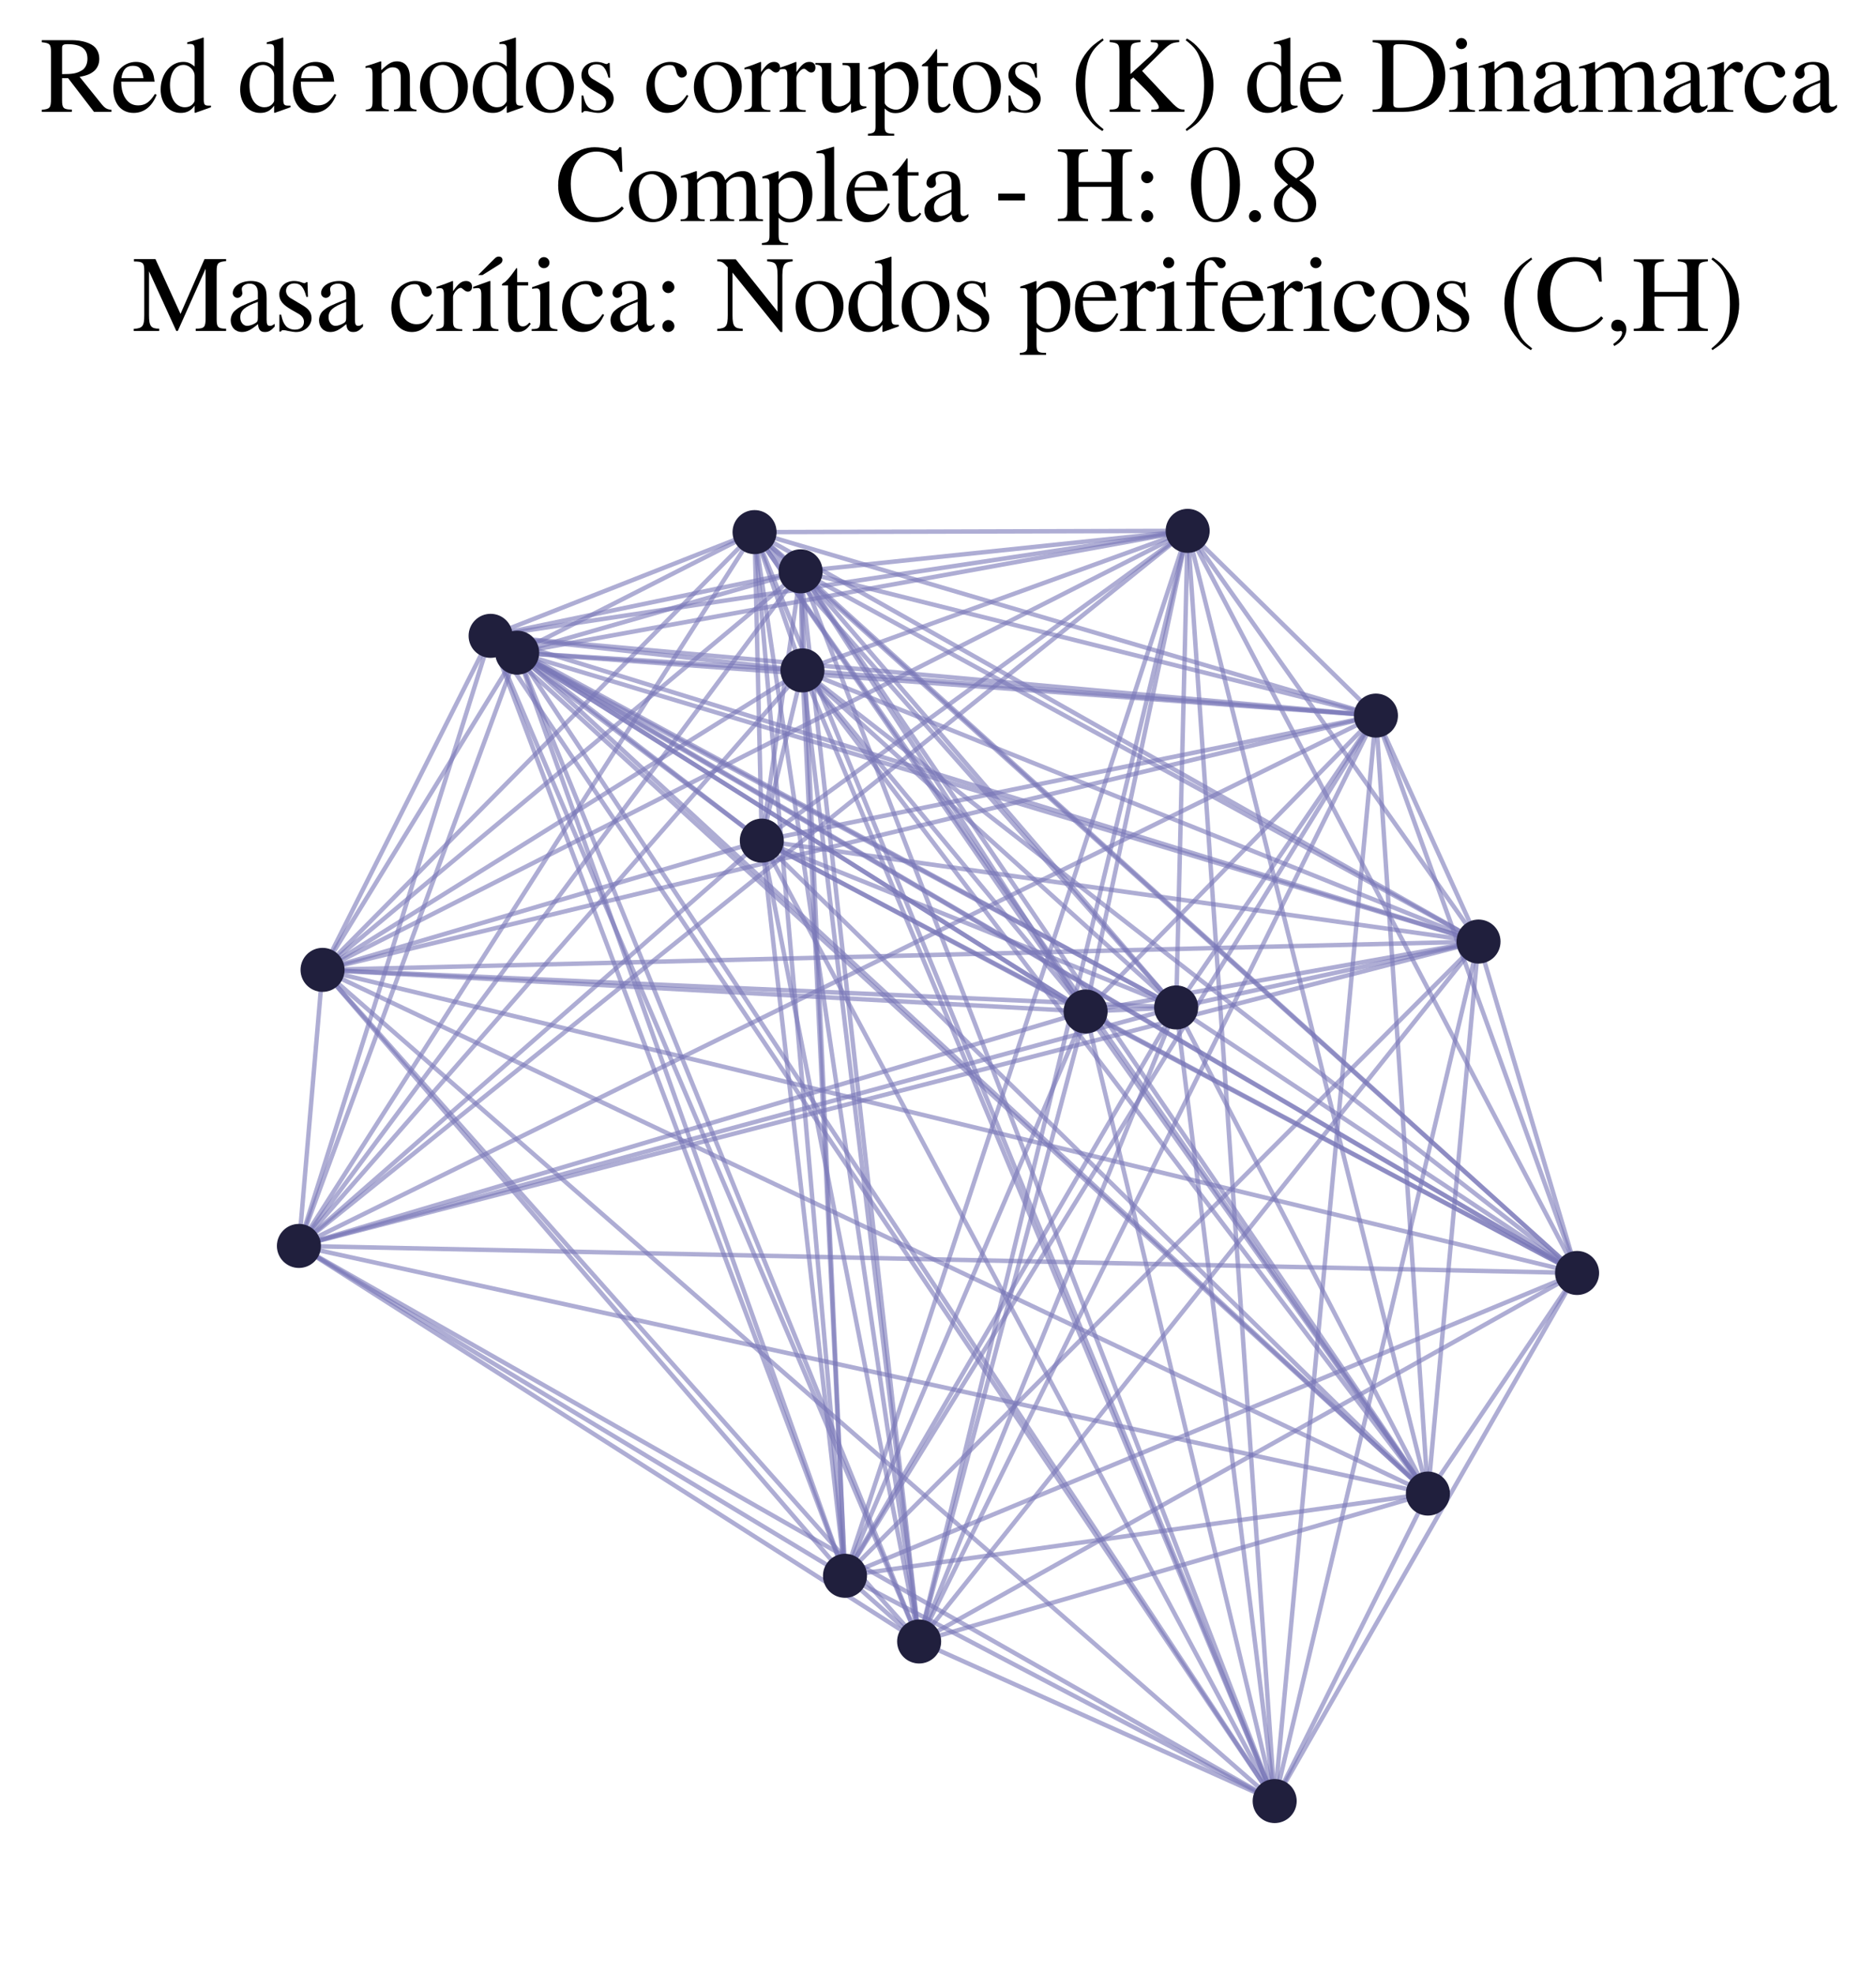 <?xml version="1.0" encoding="utf-8" standalone="no"?>
<!DOCTYPE svg PUBLIC "-//W3C//DTD SVG 1.1//EN"
  "http://www.w3.org/Graphics/SVG/1.1/DTD/svg11.dtd">
<svg xmlns:xlink="http://www.w3.org/1999/xlink" width="169.215pt" height="178.045pt" viewBox="0 0 169.215 178.045" xmlns="http://www.w3.org/2000/svg" version="1.1">
 <defs>
  <style type="text/css">*{stroke-linejoin: round; stroke-linecap: butt}</style>
 </defs>
 <g id="figure_1">
  <g id="patch_1">
   <path d="M 0 178.045 
L 169.215 178.045 
L 169.215 0 
L 0 0 
z
" style="fill: #ffffff"/>
  </g>
  <g id="axes_1">
   <g id="LineCollection_1">
    <path d="M 97.92 91.215 
L 68.062 47.986 
" clip-path="url(#p7ae191377e)" style="fill: none; stroke: #7976b8; stroke-opacity: 0.6; stroke-width: 0.4"/>
    <path d="M 97.92 91.215 
L 128.798 134.69 
" clip-path="url(#p7ae191377e)" style="fill: none; stroke: #7976b8; stroke-opacity: 0.6; stroke-width: 0.4"/>
    <path d="M 97.92 91.215 
L 46.649 58.858 
" clip-path="url(#p7ae191377e)" style="fill: none; stroke: #7976b8; stroke-opacity: 0.6; stroke-width: 0.4"/>
    <path d="M 97.92 91.215 
L 82.906 148.028 
" clip-path="url(#p7ae191377e)" style="fill: none; stroke: #7976b8; stroke-opacity: 0.6; stroke-width: 0.4"/>
    <path d="M 97.92 91.215 
L 72.214 51.523 
" clip-path="url(#p7ae191377e)" style="fill: none; stroke: #7976b8; stroke-opacity: 0.6; stroke-width: 0.4"/>
    <path d="M 97.92 91.215 
L 44.253 57.34 
" clip-path="url(#p7ae191377e)" style="fill: none; stroke: #7976b8; stroke-opacity: 0.6; stroke-width: 0.4"/>
    <path d="M 97.92 91.215 
L 72.381 60.457 
" clip-path="url(#p7ae191377e)" style="fill: none; stroke: #7976b8; stroke-opacity: 0.6; stroke-width: 0.4"/>
    <path d="M 97.92 91.215 
L 124.109 64.533 
" clip-path="url(#p7ae191377e)" style="fill: none; stroke: #7976b8; stroke-opacity: 0.6; stroke-width: 0.4"/>
    <path d="M 97.92 91.215 
L 76.218 142.104 
" clip-path="url(#p7ae191377e)" style="fill: none; stroke: #7976b8; stroke-opacity: 0.6; stroke-width: 0.4"/>
    <path d="M 97.92 91.215 
L 107.127 47.873 
" clip-path="url(#p7ae191377e)" style="fill: none; stroke: #7976b8; stroke-opacity: 0.6; stroke-width: 0.4"/>
    <path d="M 97.92 91.215 
L 142.252 114.796 
" clip-path="url(#p7ae191377e)" style="fill: none; stroke: #7976b8; stroke-opacity: 0.6; stroke-width: 0.4"/>
    <path d="M 97.92 91.215 
L 26.963 112.357 
" clip-path="url(#p7ae191377e)" style="fill: none; stroke: #7976b8; stroke-opacity: 0.6; stroke-width: 0.4"/>
    <path d="M 97.92 91.215 
L 106.09 90.852 
" clip-path="url(#p7ae191377e)" style="fill: none; stroke: #7976b8; stroke-opacity: 0.6; stroke-width: 0.4"/>
    <path d="M 97.92 91.215 
L 133.362 84.91 
" clip-path="url(#p7ae191377e)" style="fill: none; stroke: #7976b8; stroke-opacity: 0.6; stroke-width: 0.4"/>
    <path d="M 97.92 91.215 
L 114.975 162.418 
" clip-path="url(#p7ae191377e)" style="fill: none; stroke: #7976b8; stroke-opacity: 0.6; stroke-width: 0.4"/>
    <path d="M 97.92 91.215 
L 29.094 87.462 
" clip-path="url(#p7ae191377e)" style="fill: none; stroke: #7976b8; stroke-opacity: 0.6; stroke-width: 0.4"/>
    <path d="M 97.92 91.215 
L 68.714 75.809 
" clip-path="url(#p7ae191377e)" style="fill: none; stroke: #7976b8; stroke-opacity: 0.6; stroke-width: 0.4"/>
    <path d="M 29.094 87.462 
L 68.062 47.986 
" clip-path="url(#p7ae191377e)" style="fill: none; stroke: #7976b8; stroke-opacity: 0.6; stroke-width: 0.4"/>
    <path d="M 29.094 87.462 
L 128.798 134.69 
" clip-path="url(#p7ae191377e)" style="fill: none; stroke: #7976b8; stroke-opacity: 0.6; stroke-width: 0.4"/>
    <path d="M 29.094 87.462 
L 46.649 58.858 
" clip-path="url(#p7ae191377e)" style="fill: none; stroke: #7976b8; stroke-opacity: 0.6; stroke-width: 0.4"/>
    <path d="M 29.094 87.462 
L 82.906 148.028 
" clip-path="url(#p7ae191377e)" style="fill: none; stroke: #7976b8; stroke-opacity: 0.6; stroke-width: 0.4"/>
    <path d="M 29.094 87.462 
L 72.214 51.523 
" clip-path="url(#p7ae191377e)" style="fill: none; stroke: #7976b8; stroke-opacity: 0.6; stroke-width: 0.4"/>
    <path d="M 29.094 87.462 
L 44.253 57.34 
" clip-path="url(#p7ae191377e)" style="fill: none; stroke: #7976b8; stroke-opacity: 0.6; stroke-width: 0.4"/>
    <path d="M 29.094 87.462 
L 72.381 60.457 
" clip-path="url(#p7ae191377e)" style="fill: none; stroke: #7976b8; stroke-opacity: 0.6; stroke-width: 0.4"/>
    <path d="M 29.094 87.462 
L 124.109 64.533 
" clip-path="url(#p7ae191377e)" style="fill: none; stroke: #7976b8; stroke-opacity: 0.6; stroke-width: 0.4"/>
    <path d="M 29.094 87.462 
L 76.218 142.104 
" clip-path="url(#p7ae191377e)" style="fill: none; stroke: #7976b8; stroke-opacity: 0.6; stroke-width: 0.4"/>
    <path d="M 29.094 87.462 
L 107.127 47.873 
" clip-path="url(#p7ae191377e)" style="fill: none; stroke: #7976b8; stroke-opacity: 0.6; stroke-width: 0.4"/>
    <path d="M 29.094 87.462 
L 142.252 114.796 
" clip-path="url(#p7ae191377e)" style="fill: none; stroke: #7976b8; stroke-opacity: 0.6; stroke-width: 0.4"/>
    <path d="M 29.094 87.462 
L 26.963 112.357 
" clip-path="url(#p7ae191377e)" style="fill: none; stroke: #7976b8; stroke-opacity: 0.6; stroke-width: 0.4"/>
    <path d="M 29.094 87.462 
L 106.09 90.852 
" clip-path="url(#p7ae191377e)" style="fill: none; stroke: #7976b8; stroke-opacity: 0.6; stroke-width: 0.4"/>
    <path d="M 29.094 87.462 
L 133.362 84.91 
" clip-path="url(#p7ae191377e)" style="fill: none; stroke: #7976b8; stroke-opacity: 0.6; stroke-width: 0.4"/>
    <path d="M 29.094 87.462 
L 114.975 162.418 
" clip-path="url(#p7ae191377e)" style="fill: none; stroke: #7976b8; stroke-opacity: 0.6; stroke-width: 0.4"/>
    <path d="M 29.094 87.462 
L 68.714 75.809 
" clip-path="url(#p7ae191377e)" style="fill: none; stroke: #7976b8; stroke-opacity: 0.6; stroke-width: 0.4"/>
    <path d="M 44.253 57.34 
L 68.062 47.986 
" clip-path="url(#p7ae191377e)" style="fill: none; stroke: #7976b8; stroke-opacity: 0.6; stroke-width: 0.4"/>
    <path d="M 44.253 57.34 
L 128.798 134.69 
" clip-path="url(#p7ae191377e)" style="fill: none; stroke: #7976b8; stroke-opacity: 0.6; stroke-width: 0.4"/>
    <path d="M 44.253 57.34 
L 46.649 58.858 
" clip-path="url(#p7ae191377e)" style="fill: none; stroke: #7976b8; stroke-opacity: 0.6; stroke-width: 0.4"/>
    <path d="M 44.253 57.34 
L 82.906 148.028 
" clip-path="url(#p7ae191377e)" style="fill: none; stroke: #7976b8; stroke-opacity: 0.6; stroke-width: 0.4"/>
    <path d="M 44.253 57.34 
L 72.214 51.523 
" clip-path="url(#p7ae191377e)" style="fill: none; stroke: #7976b8; stroke-opacity: 0.6; stroke-width: 0.4"/>
    <path d="M 44.253 57.34 
L 72.381 60.457 
" clip-path="url(#p7ae191377e)" style="fill: none; stroke: #7976b8; stroke-opacity: 0.6; stroke-width: 0.4"/>
    <path d="M 44.253 57.34 
L 124.109 64.533 
" clip-path="url(#p7ae191377e)" style="fill: none; stroke: #7976b8; stroke-opacity: 0.6; stroke-width: 0.4"/>
    <path d="M 44.253 57.34 
L 76.218 142.104 
" clip-path="url(#p7ae191377e)" style="fill: none; stroke: #7976b8; stroke-opacity: 0.6; stroke-width: 0.4"/>
    <path d="M 44.253 57.34 
L 107.127 47.873 
" clip-path="url(#p7ae191377e)" style="fill: none; stroke: #7976b8; stroke-opacity: 0.6; stroke-width: 0.4"/>
    <path d="M 44.253 57.34 
L 142.252 114.796 
" clip-path="url(#p7ae191377e)" style="fill: none; stroke: #7976b8; stroke-opacity: 0.6; stroke-width: 0.4"/>
    <path d="M 44.253 57.34 
L 26.963 112.357 
" clip-path="url(#p7ae191377e)" style="fill: none; stroke: #7976b8; stroke-opacity: 0.6; stroke-width: 0.4"/>
    <path d="M 44.253 57.34 
L 106.09 90.852 
" clip-path="url(#p7ae191377e)" style="fill: none; stroke: #7976b8; stroke-opacity: 0.6; stroke-width: 0.4"/>
    <path d="M 44.253 57.34 
L 133.362 84.91 
" clip-path="url(#p7ae191377e)" style="fill: none; stroke: #7976b8; stroke-opacity: 0.6; stroke-width: 0.4"/>
    <path d="M 44.253 57.34 
L 114.975 162.418 
" clip-path="url(#p7ae191377e)" style="fill: none; stroke: #7976b8; stroke-opacity: 0.6; stroke-width: 0.4"/>
    <path d="M 44.253 57.34 
L 68.714 75.809 
" clip-path="url(#p7ae191377e)" style="fill: none; stroke: #7976b8; stroke-opacity: 0.6; stroke-width: 0.4"/>
    <path d="M 72.381 60.457 
L 68.062 47.986 
" clip-path="url(#p7ae191377e)" style="fill: none; stroke: #7976b8; stroke-opacity: 0.6; stroke-width: 0.4"/>
    <path d="M 72.381 60.457 
L 128.798 134.69 
" clip-path="url(#p7ae191377e)" style="fill: none; stroke: #7976b8; stroke-opacity: 0.6; stroke-width: 0.4"/>
    <path d="M 72.381 60.457 
L 46.649 58.858 
" clip-path="url(#p7ae191377e)" style="fill: none; stroke: #7976b8; stroke-opacity: 0.6; stroke-width: 0.4"/>
    <path d="M 72.381 60.457 
L 82.906 148.028 
" clip-path="url(#p7ae191377e)" style="fill: none; stroke: #7976b8; stroke-opacity: 0.6; stroke-width: 0.4"/>
    <path d="M 72.381 60.457 
L 72.214 51.523 
" clip-path="url(#p7ae191377e)" style="fill: none; stroke: #7976b8; stroke-opacity: 0.6; stroke-width: 0.4"/>
    <path d="M 72.381 60.457 
L 124.109 64.533 
" clip-path="url(#p7ae191377e)" style="fill: none; stroke: #7976b8; stroke-opacity: 0.6; stroke-width: 0.4"/>
    <path d="M 72.381 60.457 
L 76.218 142.104 
" clip-path="url(#p7ae191377e)" style="fill: none; stroke: #7976b8; stroke-opacity: 0.6; stroke-width: 0.4"/>
    <path d="M 72.381 60.457 
L 107.127 47.873 
" clip-path="url(#p7ae191377e)" style="fill: none; stroke: #7976b8; stroke-opacity: 0.6; stroke-width: 0.4"/>
    <path d="M 72.381 60.457 
L 142.252 114.796 
" clip-path="url(#p7ae191377e)" style="fill: none; stroke: #7976b8; stroke-opacity: 0.6; stroke-width: 0.4"/>
    <path d="M 72.381 60.457 
L 26.963 112.357 
" clip-path="url(#p7ae191377e)" style="fill: none; stroke: #7976b8; stroke-opacity: 0.6; stroke-width: 0.4"/>
    <path d="M 72.381 60.457 
L 106.09 90.852 
" clip-path="url(#p7ae191377e)" style="fill: none; stroke: #7976b8; stroke-opacity: 0.6; stroke-width: 0.4"/>
    <path d="M 72.381 60.457 
L 133.362 84.91 
" clip-path="url(#p7ae191377e)" style="fill: none; stroke: #7976b8; stroke-opacity: 0.6; stroke-width: 0.4"/>
    <path d="M 72.381 60.457 
L 114.975 162.418 
" clip-path="url(#p7ae191377e)" style="fill: none; stroke: #7976b8; stroke-opacity: 0.6; stroke-width: 0.4"/>
    <path d="M 72.381 60.457 
L 68.714 75.809 
" clip-path="url(#p7ae191377e)" style="fill: none; stroke: #7976b8; stroke-opacity: 0.6; stroke-width: 0.4"/>
    <path d="M 124.109 64.533 
L 68.062 47.986 
" clip-path="url(#p7ae191377e)" style="fill: none; stroke: #7976b8; stroke-opacity: 0.6; stroke-width: 0.4"/>
    <path d="M 124.109 64.533 
L 128.798 134.69 
" clip-path="url(#p7ae191377e)" style="fill: none; stroke: #7976b8; stroke-opacity: 0.6; stroke-width: 0.4"/>
    <path d="M 124.109 64.533 
L 46.649 58.858 
" clip-path="url(#p7ae191377e)" style="fill: none; stroke: #7976b8; stroke-opacity: 0.6; stroke-width: 0.4"/>
    <path d="M 124.109 64.533 
L 82.906 148.028 
" clip-path="url(#p7ae191377e)" style="fill: none; stroke: #7976b8; stroke-opacity: 0.6; stroke-width: 0.4"/>
    <path d="M 124.109 64.533 
L 72.214 51.523 
" clip-path="url(#p7ae191377e)" style="fill: none; stroke: #7976b8; stroke-opacity: 0.6; stroke-width: 0.4"/>
    <path d="M 124.109 64.533 
L 76.218 142.104 
" clip-path="url(#p7ae191377e)" style="fill: none; stroke: #7976b8; stroke-opacity: 0.6; stroke-width: 0.4"/>
    <path d="M 124.109 64.533 
L 107.127 47.873 
" clip-path="url(#p7ae191377e)" style="fill: none; stroke: #7976b8; stroke-opacity: 0.6; stroke-width: 0.4"/>
    <path d="M 124.109 64.533 
L 142.252 114.796 
" clip-path="url(#p7ae191377e)" style="fill: none; stroke: #7976b8; stroke-opacity: 0.6; stroke-width: 0.4"/>
    <path d="M 124.109 64.533 
L 26.963 112.357 
" clip-path="url(#p7ae191377e)" style="fill: none; stroke: #7976b8; stroke-opacity: 0.6; stroke-width: 0.4"/>
    <path d="M 124.109 64.533 
L 106.09 90.852 
" clip-path="url(#p7ae191377e)" style="fill: none; stroke: #7976b8; stroke-opacity: 0.6; stroke-width: 0.4"/>
    <path d="M 124.109 64.533 
L 133.362 84.91 
" clip-path="url(#p7ae191377e)" style="fill: none; stroke: #7976b8; stroke-opacity: 0.6; stroke-width: 0.4"/>
    <path d="M 124.109 64.533 
L 114.975 162.418 
" clip-path="url(#p7ae191377e)" style="fill: none; stroke: #7976b8; stroke-opacity: 0.6; stroke-width: 0.4"/>
    <path d="M 124.109 64.533 
L 68.714 75.809 
" clip-path="url(#p7ae191377e)" style="fill: none; stroke: #7976b8; stroke-opacity: 0.6; stroke-width: 0.4"/>
    <path d="M 133.362 84.91 
L 68.062 47.986 
" clip-path="url(#p7ae191377e)" style="fill: none; stroke: #7976b8; stroke-opacity: 0.6; stroke-width: 0.4"/>
    <path d="M 133.362 84.91 
L 128.798 134.69 
" clip-path="url(#p7ae191377e)" style="fill: none; stroke: #7976b8; stroke-opacity: 0.6; stroke-width: 0.4"/>
    <path d="M 133.362 84.91 
L 46.649 58.858 
" clip-path="url(#p7ae191377e)" style="fill: none; stroke: #7976b8; stroke-opacity: 0.6; stroke-width: 0.4"/>
    <path d="M 133.362 84.91 
L 82.906 148.028 
" clip-path="url(#p7ae191377e)" style="fill: none; stroke: #7976b8; stroke-opacity: 0.6; stroke-width: 0.4"/>
    <path d="M 133.362 84.91 
L 72.214 51.523 
" clip-path="url(#p7ae191377e)" style="fill: none; stroke: #7976b8; stroke-opacity: 0.6; stroke-width: 0.4"/>
    <path d="M 133.362 84.91 
L 76.218 142.104 
" clip-path="url(#p7ae191377e)" style="fill: none; stroke: #7976b8; stroke-opacity: 0.6; stroke-width: 0.4"/>
    <path d="M 133.362 84.91 
L 107.127 47.873 
" clip-path="url(#p7ae191377e)" style="fill: none; stroke: #7976b8; stroke-opacity: 0.6; stroke-width: 0.4"/>
    <path d="M 133.362 84.91 
L 142.252 114.796 
" clip-path="url(#p7ae191377e)" style="fill: none; stroke: #7976b8; stroke-opacity: 0.6; stroke-width: 0.4"/>
    <path d="M 133.362 84.91 
L 26.963 112.357 
" clip-path="url(#p7ae191377e)" style="fill: none; stroke: #7976b8; stroke-opacity: 0.6; stroke-width: 0.4"/>
    <path d="M 133.362 84.91 
L 106.09 90.852 
" clip-path="url(#p7ae191377e)" style="fill: none; stroke: #7976b8; stroke-opacity: 0.6; stroke-width: 0.4"/>
    <path d="M 133.362 84.91 
L 114.975 162.418 
" clip-path="url(#p7ae191377e)" style="fill: none; stroke: #7976b8; stroke-opacity: 0.6; stroke-width: 0.4"/>
    <path d="M 133.362 84.91 
L 68.714 75.809 
" clip-path="url(#p7ae191377e)" style="fill: none; stroke: #7976b8; stroke-opacity: 0.6; stroke-width: 0.4"/>
    <path d="M 68.714 75.809 
L 68.062 47.986 
" clip-path="url(#p7ae191377e)" style="fill: none; stroke: #7976b8; stroke-opacity: 0.6; stroke-width: 0.4"/>
    <path d="M 68.714 75.809 
L 128.798 134.69 
" clip-path="url(#p7ae191377e)" style="fill: none; stroke: #7976b8; stroke-opacity: 0.6; stroke-width: 0.4"/>
    <path d="M 68.714 75.809 
L 46.649 58.858 
" clip-path="url(#p7ae191377e)" style="fill: none; stroke: #7976b8; stroke-opacity: 0.6; stroke-width: 0.4"/>
    <path d="M 68.714 75.809 
L 82.906 148.028 
" clip-path="url(#p7ae191377e)" style="fill: none; stroke: #7976b8; stroke-opacity: 0.6; stroke-width: 0.4"/>
    <path d="M 68.714 75.809 
L 72.214 51.523 
" clip-path="url(#p7ae191377e)" style="fill: none; stroke: #7976b8; stroke-opacity: 0.6; stroke-width: 0.4"/>
    <path d="M 68.714 75.809 
L 76.218 142.104 
" clip-path="url(#p7ae191377e)" style="fill: none; stroke: #7976b8; stroke-opacity: 0.6; stroke-width: 0.4"/>
    <path d="M 68.714 75.809 
L 107.127 47.873 
" clip-path="url(#p7ae191377e)" style="fill: none; stroke: #7976b8; stroke-opacity: 0.6; stroke-width: 0.4"/>
    <path d="M 68.714 75.809 
L 142.252 114.796 
" clip-path="url(#p7ae191377e)" style="fill: none; stroke: #7976b8; stroke-opacity: 0.6; stroke-width: 0.4"/>
    <path d="M 68.714 75.809 
L 26.963 112.357 
" clip-path="url(#p7ae191377e)" style="fill: none; stroke: #7976b8; stroke-opacity: 0.6; stroke-width: 0.4"/>
    <path d="M 68.714 75.809 
L 106.09 90.852 
" clip-path="url(#p7ae191377e)" style="fill: none; stroke: #7976b8; stroke-opacity: 0.6; stroke-width: 0.4"/>
    <path d="M 68.714 75.809 
L 114.975 162.418 
" clip-path="url(#p7ae191377e)" style="fill: none; stroke: #7976b8; stroke-opacity: 0.6; stroke-width: 0.4"/>
    <path d="M 114.975 162.418 
L 68.062 47.986 
" clip-path="url(#p7ae191377e)" style="fill: none; stroke: #7976b8; stroke-opacity: 0.6; stroke-width: 0.4"/>
    <path d="M 114.975 162.418 
L 128.798 134.69 
" clip-path="url(#p7ae191377e)" style="fill: none; stroke: #7976b8; stroke-opacity: 0.6; stroke-width: 0.4"/>
    <path d="M 114.975 162.418 
L 46.649 58.858 
" clip-path="url(#p7ae191377e)" style="fill: none; stroke: #7976b8; stroke-opacity: 0.6; stroke-width: 0.4"/>
    <path d="M 114.975 162.418 
L 82.906 148.028 
" clip-path="url(#p7ae191377e)" style="fill: none; stroke: #7976b8; stroke-opacity: 0.6; stroke-width: 0.4"/>
    <path d="M 114.975 162.418 
L 72.214 51.523 
" clip-path="url(#p7ae191377e)" style="fill: none; stroke: #7976b8; stroke-opacity: 0.6; stroke-width: 0.4"/>
    <path d="M 114.975 162.418 
L 76.218 142.104 
" clip-path="url(#p7ae191377e)" style="fill: none; stroke: #7976b8; stroke-opacity: 0.6; stroke-width: 0.4"/>
    <path d="M 114.975 162.418 
L 107.127 47.873 
" clip-path="url(#p7ae191377e)" style="fill: none; stroke: #7976b8; stroke-opacity: 0.6; stroke-width: 0.4"/>
    <path d="M 114.975 162.418 
L 142.252 114.796 
" clip-path="url(#p7ae191377e)" style="fill: none; stroke: #7976b8; stroke-opacity: 0.6; stroke-width: 0.4"/>
    <path d="M 114.975 162.418 
L 26.963 112.357 
" clip-path="url(#p7ae191377e)" style="fill: none; stroke: #7976b8; stroke-opacity: 0.6; stroke-width: 0.4"/>
    <path d="M 114.975 162.418 
L 106.09 90.852 
" clip-path="url(#p7ae191377e)" style="fill: none; stroke: #7976b8; stroke-opacity: 0.6; stroke-width: 0.4"/>
    <path d="M 46.649 58.858 
L 68.062 47.986 
" clip-path="url(#p7ae191377e)" style="fill: none; stroke: #7976b8; stroke-opacity: 0.6; stroke-width: 0.4"/>
    <path d="M 46.649 58.858 
L 128.798 134.69 
" clip-path="url(#p7ae191377e)" style="fill: none; stroke: #7976b8; stroke-opacity: 0.6; stroke-width: 0.4"/>
    <path d="M 46.649 58.858 
L 82.906 148.028 
" clip-path="url(#p7ae191377e)" style="fill: none; stroke: #7976b8; stroke-opacity: 0.6; stroke-width: 0.4"/>
    <path d="M 46.649 58.858 
L 72.214 51.523 
" clip-path="url(#p7ae191377e)" style="fill: none; stroke: #7976b8; stroke-opacity: 0.6; stroke-width: 0.4"/>
    <path d="M 46.649 58.858 
L 76.218 142.104 
" clip-path="url(#p7ae191377e)" style="fill: none; stroke: #7976b8; stroke-opacity: 0.6; stroke-width: 0.4"/>
    <path d="M 46.649 58.858 
L 107.127 47.873 
" clip-path="url(#p7ae191377e)" style="fill: none; stroke: #7976b8; stroke-opacity: 0.6; stroke-width: 0.4"/>
    <path d="M 46.649 58.858 
L 142.252 114.796 
" clip-path="url(#p7ae191377e)" style="fill: none; stroke: #7976b8; stroke-opacity: 0.6; stroke-width: 0.4"/>
    <path d="M 46.649 58.858 
L 26.963 112.357 
" clip-path="url(#p7ae191377e)" style="fill: none; stroke: #7976b8; stroke-opacity: 0.6; stroke-width: 0.4"/>
    <path d="M 46.649 58.858 
L 106.09 90.852 
" clip-path="url(#p7ae191377e)" style="fill: none; stroke: #7976b8; stroke-opacity: 0.6; stroke-width: 0.4"/>
    <path d="M 106.09 90.852 
L 68.062 47.986 
" clip-path="url(#p7ae191377e)" style="fill: none; stroke: #7976b8; stroke-opacity: 0.6; stroke-width: 0.4"/>
    <path d="M 106.09 90.852 
L 128.798 134.69 
" clip-path="url(#p7ae191377e)" style="fill: none; stroke: #7976b8; stroke-opacity: 0.6; stroke-width: 0.4"/>
    <path d="M 106.09 90.852 
L 82.906 148.028 
" clip-path="url(#p7ae191377e)" style="fill: none; stroke: #7976b8; stroke-opacity: 0.6; stroke-width: 0.4"/>
    <path d="M 106.09 90.852 
L 72.214 51.523 
" clip-path="url(#p7ae191377e)" style="fill: none; stroke: #7976b8; stroke-opacity: 0.6; stroke-width: 0.4"/>
    <path d="M 106.09 90.852 
L 76.218 142.104 
" clip-path="url(#p7ae191377e)" style="fill: none; stroke: #7976b8; stroke-opacity: 0.6; stroke-width: 0.4"/>
    <path d="M 106.09 90.852 
L 107.127 47.873 
" clip-path="url(#p7ae191377e)" style="fill: none; stroke: #7976b8; stroke-opacity: 0.6; stroke-width: 0.4"/>
    <path d="M 106.09 90.852 
L 142.252 114.796 
" clip-path="url(#p7ae191377e)" style="fill: none; stroke: #7976b8; stroke-opacity: 0.6; stroke-width: 0.4"/>
    <path d="M 106.09 90.852 
L 26.963 112.357 
" clip-path="url(#p7ae191377e)" style="fill: none; stroke: #7976b8; stroke-opacity: 0.6; stroke-width: 0.4"/>
    <path d="M 76.218 142.104 
L 68.062 47.986 
" clip-path="url(#p7ae191377e)" style="fill: none; stroke: #7976b8; stroke-opacity: 0.6; stroke-width: 0.4"/>
    <path d="M 76.218 142.104 
L 128.798 134.69 
" clip-path="url(#p7ae191377e)" style="fill: none; stroke: #7976b8; stroke-opacity: 0.6; stroke-width: 0.4"/>
    <path d="M 76.218 142.104 
L 82.906 148.028 
" clip-path="url(#p7ae191377e)" style="fill: none; stroke: #7976b8; stroke-opacity: 0.6; stroke-width: 0.4"/>
    <path d="M 76.218 142.104 
L 72.214 51.523 
" clip-path="url(#p7ae191377e)" style="fill: none; stroke: #7976b8; stroke-opacity: 0.6; stroke-width: 0.4"/>
    <path d="M 76.218 142.104 
L 107.127 47.873 
" clip-path="url(#p7ae191377e)" style="fill: none; stroke: #7976b8; stroke-opacity: 0.6; stroke-width: 0.4"/>
    <path d="M 76.218 142.104 
L 142.252 114.796 
" clip-path="url(#p7ae191377e)" style="fill: none; stroke: #7976b8; stroke-opacity: 0.6; stroke-width: 0.4"/>
    <path d="M 76.218 142.104 
L 26.963 112.357 
" clip-path="url(#p7ae191377e)" style="fill: none; stroke: #7976b8; stroke-opacity: 0.6; stroke-width: 0.4"/>
    <path d="M 68.062 47.986 
L 128.798 134.69 
" clip-path="url(#p7ae191377e)" style="fill: none; stroke: #7976b8; stroke-opacity: 0.6; stroke-width: 0.4"/>
    <path d="M 68.062 47.986 
L 82.906 148.028 
" clip-path="url(#p7ae191377e)" style="fill: none; stroke: #7976b8; stroke-opacity: 0.6; stroke-width: 0.4"/>
    <path d="M 68.062 47.986 
L 72.214 51.523 
" clip-path="url(#p7ae191377e)" style="fill: none; stroke: #7976b8; stroke-opacity: 0.6; stroke-width: 0.4"/>
    <path d="M 68.062 47.986 
L 107.127 47.873 
" clip-path="url(#p7ae191377e)" style="fill: none; stroke: #7976b8; stroke-opacity: 0.6; stroke-width: 0.4"/>
    <path d="M 68.062 47.986 
L 142.252 114.796 
" clip-path="url(#p7ae191377e)" style="fill: none; stroke: #7976b8; stroke-opacity: 0.6; stroke-width: 0.4"/>
    <path d="M 68.062 47.986 
L 26.963 112.357 
" clip-path="url(#p7ae191377e)" style="fill: none; stroke: #7976b8; stroke-opacity: 0.6; stroke-width: 0.4"/>
    <path d="M 107.127 47.873 
L 128.798 134.69 
" clip-path="url(#p7ae191377e)" style="fill: none; stroke: #7976b8; stroke-opacity: 0.6; stroke-width: 0.4"/>
    <path d="M 107.127 47.873 
L 82.906 148.028 
" clip-path="url(#p7ae191377e)" style="fill: none; stroke: #7976b8; stroke-opacity: 0.6; stroke-width: 0.4"/>
    <path d="M 107.127 47.873 
L 72.214 51.523 
" clip-path="url(#p7ae191377e)" style="fill: none; stroke: #7976b8; stroke-opacity: 0.6; stroke-width: 0.4"/>
    <path d="M 107.127 47.873 
L 142.252 114.796 
" clip-path="url(#p7ae191377e)" style="fill: none; stroke: #7976b8; stroke-opacity: 0.6; stroke-width: 0.4"/>
    <path d="M 107.127 47.873 
L 26.963 112.357 
" clip-path="url(#p7ae191377e)" style="fill: none; stroke: #7976b8; stroke-opacity: 0.6; stroke-width: 0.4"/>
    <path d="M 26.963 112.357 
L 128.798 134.69 
" clip-path="url(#p7ae191377e)" style="fill: none; stroke: #7976b8; stroke-opacity: 0.6; stroke-width: 0.4"/>
    <path d="M 26.963 112.357 
L 82.906 148.028 
" clip-path="url(#p7ae191377e)" style="fill: none; stroke: #7976b8; stroke-opacity: 0.6; stroke-width: 0.4"/>
    <path d="M 26.963 112.357 
L 72.214 51.523 
" clip-path="url(#p7ae191377e)" style="fill: none; stroke: #7976b8; stroke-opacity: 0.6; stroke-width: 0.4"/>
    <path d="M 26.963 112.357 
L 142.252 114.796 
" clip-path="url(#p7ae191377e)" style="fill: none; stroke: #7976b8; stroke-opacity: 0.6; stroke-width: 0.4"/>
    <path d="M 82.906 148.028 
L 128.798 134.69 
" clip-path="url(#p7ae191377e)" style="fill: none; stroke: #7976b8; stroke-opacity: 0.6; stroke-width: 0.4"/>
    <path d="M 82.906 148.028 
L 72.214 51.523 
" clip-path="url(#p7ae191377e)" style="fill: none; stroke: #7976b8; stroke-opacity: 0.6; stroke-width: 0.4"/>
    <path d="M 82.906 148.028 
L 142.252 114.796 
" clip-path="url(#p7ae191377e)" style="fill: none; stroke: #7976b8; stroke-opacity: 0.6; stroke-width: 0.4"/>
    <path d="M 142.252 114.796 
L 128.798 134.69 
" clip-path="url(#p7ae191377e)" style="fill: none; stroke: #7976b8; stroke-opacity: 0.6; stroke-width: 0.4"/>
    <path d="M 142.252 114.796 
L 72.214 51.523 
" clip-path="url(#p7ae191377e)" style="fill: none; stroke: #7976b8; stroke-opacity: 0.6; stroke-width: 0.4"/>
    <path d="M 72.214 51.523 
L 128.798 134.69 
" clip-path="url(#p7ae191377e)" style="fill: none; stroke: #7976b8; stroke-opacity: 0.6; stroke-width: 0.4"/>
   </g>
   <g id="PathCollection_1">
    <defs>
     <path id="m533dc4e50d" d="M 0 1.936 
C 0.514 1.936 1.006 1.732 1.369 1.369 
C 1.732 1.006 1.936 0.514 1.936 0 
C 1.936 -0.514 1.732 -1.006 1.369 -1.369 
C 1.006 -1.732 0.514 -1.936 0 -1.936 
C -0.514 -1.936 -1.006 -1.732 -1.369 -1.369 
C -1.732 -1.006 -1.936 -0.514 -1.936 0 
C -1.936 0.514 -1.732 1.006 -1.369 1.369 
C -1.006 1.732 -0.514 1.936 0 1.936 
z
" style="stroke: #201f3d; stroke-width: 0.1"/>
    </defs>
    <g clip-path="url(#p7ae191377e)">
     <use xlink:href="#m533dc4e50d" x="82.906" y="148.028" style="fill: #201f3d; stroke: #201f3d; stroke-width: 0.1"/>
     <use xlink:href="#m533dc4e50d" x="72.214" y="51.523" style="fill: #201f3d; stroke: #201f3d; stroke-width: 0.1"/>
     <use xlink:href="#m533dc4e50d" x="26.963" y="112.357" style="fill: #201f3d; stroke: #201f3d; stroke-width: 0.1"/>
     <use xlink:href="#m533dc4e50d" x="142.252" y="114.796" style="fill: #201f3d; stroke: #201f3d; stroke-width: 0.1"/>
     <use xlink:href="#m533dc4e50d" x="29.094" y="87.462" style="fill: #201f3d; stroke: #201f3d; stroke-width: 0.1"/>
     <use xlink:href="#m533dc4e50d" x="44.253" y="57.34" style="fill: #201f3d; stroke: #201f3d; stroke-width: 0.1"/>
     <use xlink:href="#m533dc4e50d" x="97.92" y="91.215" style="fill: #201f3d; stroke: #201f3d; stroke-width: 0.1"/>
     <use xlink:href="#m533dc4e50d" x="72.381" y="60.457" style="fill: #201f3d; stroke: #201f3d; stroke-width: 0.1"/>
     <use xlink:href="#m533dc4e50d" x="76.218" y="142.104" style="fill: #201f3d; stroke: #201f3d; stroke-width: 0.1"/>
     <use xlink:href="#m533dc4e50d" x="133.362" y="84.91" style="fill: #201f3d; stroke: #201f3d; stroke-width: 0.1"/>
     <use xlink:href="#m533dc4e50d" x="124.109" y="64.533" style="fill: #201f3d; stroke: #201f3d; stroke-width: 0.1"/>
     <use xlink:href="#m533dc4e50d" x="68.714" y="75.809" style="fill: #201f3d; stroke: #201f3d; stroke-width: 0.1"/>
     <use xlink:href="#m533dc4e50d" x="128.798" y="134.69" style="fill: #201f3d; stroke: #201f3d; stroke-width: 0.1"/>
     <use xlink:href="#m533dc4e50d" x="114.975" y="162.418" style="fill: #201f3d; stroke: #201f3d; stroke-width: 0.1"/>
     <use xlink:href="#m533dc4e50d" x="107.127" y="47.873" style="fill: #201f3d; stroke: #201f3d; stroke-width: 0.1"/>
     <use xlink:href="#m533dc4e50d" x="46.649" y="58.858" style="fill: #201f3d; stroke: #201f3d; stroke-width: 0.1"/>
     <use xlink:href="#m533dc4e50d" x="68.062" y="47.986" style="fill: #201f3d; stroke: #201f3d; stroke-width: 0.1"/>
     <use xlink:href="#m533dc4e50d" x="106.09" y="90.852" style="fill: #201f3d; stroke: #201f3d; stroke-width: 0.1"/>
    </g>
   </g>
   <g id="text_1">
    <!-- Red de nodos corruptos (K) de Dinamarca -->
    <g transform="translate(3.6 10.084) scale(0.096 -0.096)">
     <defs>
      <path id="NimbusRomNo9L-Regu-52" d="M 4218 121 
C 3974 140 3846 205 3661 424 
L 2342 2061 
C 2771 2143 2963 2219 3174 2388 
C 3379 2553 3501 2818 3501 3113 
C 3501 3385 3418 3618 3251 3801 
C 3008 4059 2477 4224 1875 4224 
L 109 4224 
L 109 4102 
C 589 4051 653 3981 653 3528 
L 653 765 
C 653 236 589 159 109 121 
L 109 0 
L 1882 0 
L 1882 134 
C 1389 134 1306 219 1306 692 
L 1306 1984 
L 1664 1984 
L 3187 0 
L 4218 0 
L 4218 121 
z
M 1306 3762 
C 1306 3937 1376 3987 1632 3987 
C 2432 3987 2803 3716 2803 3123 
C 2803 2807 2669 2542 2438 2423 
C 2144 2258 1920 2221 1306 2221 
L 1306 3762 
z
" transform="scale(0.016)"/>
      <path id="NimbusRomNo9L-Regu-65" d="M 2611 1053 
C 2304 564 2029 378 1619 378 
C 1254 378 979 564 794 930 
C 678 1174 634 1386 621 1779 
L 2592 1779 
C 2541 2193 2477 2377 2317 2581 
C 2125 2811 1830 2944 1498 2944 
C 1178 2944 877 2829 634 2611 
C 333 2349 160 1894 160 1370 
C 160 486 621 -64 1357 -64 
C 1965 -64 2445 315 2714 1008 
L 2611 1053 
z
M 634 1984 
C 704 2479 922 2714 1312 2714 
C 1702 2714 1856 2535 1939 1984 
L 634 1984 
z
" transform="scale(0.016)"/>
      <path id="NimbusRomNo9L-Regu-64" d="M 2202 -64 
L 3142 269 
L 3142 365 
C 3027 365 3014 365 2995 365 
C 2765 365 2714 435 2714 731 
L 2714 4364 
L 2682 4377 
C 2374 4268 2150 4204 1741 4096 
L 1741 3994 
C 1792 4000 1830 4000 1882 4000 
C 2118 4000 2176 3936 2176 3672 
L 2176 2669 
C 1933 2874 1760 2944 1504 2944 
C 768 2944 173 2221 173 1312 
C 173 493 653 -64 1357 -64 
C 1715 -64 1958 64 2176 365 
L 2176 -45 
L 2202 -64 
z
M 2176 653 
C 2176 608 2131 531 2067 461 
C 1952 333 1792 269 1606 269 
C 1075 269 723 781 723 1568 
C 723 2291 1037 2765 1523 2765 
C 1862 2765 2176 2464 2176 2125 
L 2176 653 
z
" transform="scale(0.016)"/>
      <path id="NimbusRomNo9L-Regu-6e" d="M 102 2579 
C 141 2598 205 2605 275 2605 
C 454 2605 512 2509 512 2195 
L 512 608 
C 512 243 442 154 115 128 
L 115 32 
L 1472 32 
L 1472 128 
C 1146 154 1050 230 1050 461 
L 1050 2259 
C 1357 2547 1498 2624 1709 2624 
C 2022 2624 2176 2426 2176 2003 
L 2176 666 
C 2176 262 2093 154 1773 128 
L 1773 32 
L 3104 32 
L 3104 128 
C 2790 160 2714 237 2714 550 
L 2714 2016 
C 2714 2618 2432 2976 1958 2976 
C 1664 2976 1466 2867 1030 2458 
L 1030 2963 
L 986 2976 
C 672 2861 454 2790 102 2688 
L 102 2579 
z
" transform="scale(0.016)"/>
      <path id="NimbusRomNo9L-Regu-6f" d="M 1600 2944 
C 768 2944 186 2330 186 1446 
C 186 582 781 -64 1587 -64 
C 2394 -64 3008 614 3008 1498 
C 3008 2336 2419 2944 1600 2944 
z
M 1517 2765 
C 2054 2765 2432 2150 2432 1274 
C 2432 550 2144 115 1664 115 
C 1414 115 1178 269 1043 525 
C 864 858 762 1306 762 1760 
C 762 2368 1062 2765 1517 2765 
z
" transform="scale(0.016)"/>
      <path id="NimbusRomNo9L-Regu-73" d="M 2016 2010 
L 1990 2880 
L 1920 2880 
L 1907 2867 
C 1850 2822 1843 2816 1818 2816 
C 1779 2816 1715 2829 1645 2861 
C 1504 2915 1363 2944 1197 2944 
C 691 2944 326 2616 326 2154 
C 326 1796 531 1539 1075 1231 
L 1446 1020 
C 1670 892 1779 737 1779 539 
C 1779 256 1574 77 1248 77 
C 1030 77 832 159 710 298 
C 576 455 518 600 435 960 
L 333 960 
L 333 -39 
L 416 -39 
C 461 33 486 48 563 48 
C 621 48 710 35 858 -2 
C 1037 -39 1210 -64 1325 -64 
C 1818 -64 2227 308 2227 757 
C 2227 1077 2074 1289 1690 1520 
L 998 1930 
C 819 2033 723 2194 723 2367 
C 723 2624 922 2803 1216 2803 
C 1581 2803 1773 2583 1920 2010 
L 2016 2010 
z
" transform="scale(0.016)"/>
      <path id="NimbusRomNo9L-Regu-63" d="M 2547 998 
C 2240 550 2010 397 1645 397 
C 1062 397 653 909 653 1645 
C 653 2304 1005 2758 1523 2758 
C 1754 2758 1837 2688 1901 2451 
L 1939 2310 
C 1990 2131 2106 2016 2240 2016 
C 2406 2016 2547 2138 2547 2285 
C 2547 2643 2099 2944 1562 2944 
C 1248 2944 922 2816 659 2586 
C 339 2304 160 1869 160 1363 
C 160 531 666 -64 1376 -64 
C 1664 -64 1920 38 2150 237 
C 2323 390 2445 563 2637 941 
L 2547 998 
z
" transform="scale(0.016)"/>
      <path id="NimbusRomNo9L-Regu-72" d="M 45 2496 
C 134 2515 192 2522 269 2522 
C 429 2522 486 2419 486 2138 
L 486 538 
C 486 218 442 173 32 96 
L 32 0 
L 1568 0 
L 1568 102 
C 1133 102 1024 199 1024 565 
L 1024 2013 
C 1024 2219 1299 2541 1472 2541 
C 1510 2541 1568 2509 1638 2445 
C 1741 2355 1811 2317 1894 2317 
C 2048 2317 2144 2426 2144 2605 
C 2144 2816 2010 2944 1792 2944 
C 1523 2944 1338 2797 1024 2343 
L 1024 2931 
L 992 2944 
C 653 2803 422 2721 45 2599 
L 45 2496 
z
" transform="scale(0.016)"/>
      <path id="NimbusRomNo9L-Regu-75" d="M 3066 320 
L 3034 320 
C 2739 320 2669 390 2669 685 
L 2669 2880 
L 1658 2880 
L 1658 2758 
C 2054 2758 2131 2694 2131 2375 
L 2131 875 
C 2131 697 2099 607 2010 537 
C 1837 397 1638 320 1446 320 
C 1197 320 992 537 992 805 
L 992 2880 
L 58 2880 
L 58 2778 
C 365 2778 454 2682 454 2387 
L 454 770 
C 454 263 762 -64 1229 -64 
C 1466 -64 1715 38 1888 211 
L 2163 486 
L 2163 -45 
L 2189 -58 
C 2509 70 2739 141 3066 230 
L 3066 320 
z
" transform="scale(0.016)"/>
      <path id="NimbusRomNo9L-Regu-70" d="M 58 2516 
C 115 2522 160 2522 218 2522 
C 435 2522 480 2458 480 2155 
L 480 -855 
C 480 -1189 410 -1261 32 -1299 
L 32 -1408 
L 1581 -1408 
L 1581 -1293 
C 1101 -1293 1018 -1222 1018 -816 
L 1018 199 
C 1242 -13 1395 -77 1664 -77 
C 2419 -77 3008 643 3008 1575 
C 3008 2372 2560 2944 1939 2944 
C 1581 2944 1299 2784 1018 2438 
L 1018 2931 
L 979 2944 
C 634 2810 410 2726 58 2618 
L 58 2516 
z
M 1018 2136 
C 1018 2329 1376 2560 1670 2560 
C 2144 2560 2458 2071 2458 1324 
C 2458 611 2144 128 1683 128 
C 1382 128 1018 359 1018 552 
L 1018 2136 
z
" transform="scale(0.016)"/>
      <path id="NimbusRomNo9L-Regu-74" d="M 1632 2880 
L 986 2880 
L 986 3622 
C 986 3686 979 3706 941 3706 
C 896 3648 858 3590 813 3526 
C 570 3174 294 2867 192 2841 
C 122 2794 83 2748 83 2715 
C 83 2695 90 2682 109 2682 
L 448 2682 
L 448 751 
C 448 212 640 -64 1018 -64 
C 1331 -64 1574 90 1786 423 
L 1702 493 
C 1568 333 1459 269 1318 269 
C 1082 269 986 443 986 847 
L 986 2682 
L 1632 2682 
L 1632 2880 
z
" transform="scale(0.016)"/>
      <path id="NimbusRomNo9L-Regu-28" d="M 1888 4326 
C 1414 4019 1222 3853 986 3558 
C 531 3002 307 2362 307 1613 
C 307 800 544 173 1107 -480 
C 1370 -787 1536 -928 1869 -1133 
L 1946 -1030 
C 1434 -627 1254 -403 1082 77 
C 928 506 858 992 858 1632 
C 858 2304 941 2829 1114 3226 
C 1293 3622 1485 3853 1946 4224 
L 1888 4326 
z
" transform="scale(0.016)"/>
      <path id="NimbusRomNo9L-Regu-4b" d="M 2643 4109 
C 2720 4096 2784 4096 2810 4096 
C 3002 4096 3078 4045 3078 3917 
C 3078 3775 2931 3583 2579 3257 
L 1446 2224 
L 1446 3534 
C 1446 4000 1517 4071 2035 4109 
L 2035 4231 
L 218 4231 
L 218 4109 
C 717 4071 794 3988 794 3531 
L 794 750 
C 794 217 723 134 218 134 
L 218 0 
L 2022 0 
L 2022 134 
C 1523 134 1446 211 1446 683 
L 1446 1891 
L 1613 2026 
L 2291 1355 
C 2778 876 3123 422 3123 269 
C 3123 179 3034 134 2854 134 
C 2822 134 2752 134 2675 121 
L 2675 0 
L 4627 0 
L 4627 134 
C 4294 134 4205 198 3622 816 
L 2131 2409 
L 3347 3611 
C 3782 4026 3885 4077 4320 4109 
L 4320 4231 
L 2643 4231 
L 2643 4109 
z
" transform="scale(0.016)"/>
      <path id="NimbusRomNo9L-Regu-29" d="M 243 -1133 
C 717 -826 909 -659 1146 -365 
C 1600 192 1824 832 1824 1581 
C 1824 2400 1587 3021 1024 3674 
C 762 3981 595 4122 262 4326 
L 186 4224 
C 698 3821 870 3597 1050 3117 
C 1203 2688 1274 2202 1274 1562 
C 1274 896 1190 365 1018 -26 
C 838 -429 646 -659 186 -1030 
L 243 -1133 
z
" transform="scale(0.016)"/>
      <path id="NimbusRomNo9L-Regu-44" d="M 666 679 
C 666 217 589 134 102 134 
L 102 0 
L 1920 0 
C 2662 0 3334 210 3731 568 
C 4147 944 4384 1512 4384 2131 
C 4384 2706 4192 3203 3840 3554 
C 3405 3994 2707 4224 1830 4224 
L 102 4224 
L 102 4102 
C 608 4057 666 4000 666 3525 
L 666 679 
z
M 1318 3738 
C 1318 3936 1389 3987 1651 3987 
C 2202 3987 2618 3885 2925 3668 
C 3424 3323 3686 2775 3686 2087 
C 3686 1334 3424 798 2906 498 
C 2579 314 2208 237 1651 237 
C 1395 237 1318 294 1318 498 
L 1318 3738 
z
" transform="scale(0.016)"/>
      <path id="NimbusRomNo9L-Regu-69" d="M 1120 2929 
L 128 2579 
L 128 2484 
L 179 2490 
C 256 2502 339 2509 397 2509 
C 550 2509 608 2406 608 2125 
L 608 640 
C 608 179 544 109 102 109 
L 102 0 
L 1619 0 
L 1619 96 
C 1197 128 1146 191 1146 650 
L 1146 2910 
L 1120 2929 
z
M 819 4352 
C 646 4352 499 4205 499 4026 
C 499 3847 640 3699 819 3699 
C 1005 3699 1152 3840 1152 4026 
C 1152 4205 1005 4352 819 4352 
z
" transform="scale(0.016)"/>
      <path id="NimbusRomNo9L-Regu-61" d="M 2829 423 
C 2720 333 2643 301 2547 301 
C 2400 301 2355 390 2355 672 
L 2355 1920 
C 2355 2253 2323 2438 2227 2592 
C 2086 2822 1811 2944 1434 2944 
C 832 2944 358 2630 358 2227 
C 358 2080 486 1952 634 1952 
C 787 1952 922 2080 922 2221 
C 922 2246 915 2278 909 2323 
C 896 2381 890 2432 890 2477 
C 890 2650 1094 2790 1350 2790 
C 1664 2790 1837 2605 1837 2259 
L 1837 1869 
C 851 1472 742 1421 467 1178 
C 326 1050 237 832 237 621 
C 237 218 518 -64 909 -64 
C 1190 -64 1453 70 1843 403 
C 1875 70 1990 -64 2253 -64 
C 2470 -64 2605 13 2829 256 
L 2829 423 
z
M 1837 783 
C 1837 584 1805 526 1670 449 
C 1517 359 1338 301 1203 301 
C 979 301 800 520 800 796 
L 800 822 
C 800 1201 1062 1433 1837 1715 
L 1837 783 
z
" transform="scale(0.016)"/>
      <path id="NimbusRomNo9L-Regu-6d" d="M 122 2547 
C 205 2566 256 2573 326 2573 
C 493 2573 550 2470 550 2162 
L 550 539 
C 550 192 461 96 102 96 
L 102 0 
L 1523 0 
L 1523 96 
C 1184 96 1088 166 1088 418 
L 1088 2234 
C 1088 2246 1139 2310 1184 2355 
C 1344 2502 1619 2611 1843 2611 
C 2125 2611 2266 2385 2266 1932 
L 2266 528 
C 2266 167 2195 96 1830 96 
L 1830 0 
L 3264 0 
L 3264 96 
C 2899 96 2803 205 2803 603 
L 2803 2221 
C 2995 2496 3206 2611 3501 2611 
C 3866 2611 3981 2438 3981 1907 
L 3981 557 
C 3981 192 3930 141 3558 96 
L 3558 0 
L 4960 0 
L 4960 96 
L 4794 115 
C 4602 115 4518 230 4518 480 
L 4518 1802 
C 4518 2559 4269 2944 3776 2944 
C 3405 2944 3078 2778 2733 2407 
C 2618 2771 2400 2944 2054 2944 
C 1773 2944 1594 2854 1062 2451 
L 1062 2931 
L 1018 2944 
C 691 2822 474 2752 122 2656 
L 122 2547 
z
" transform="scale(0.016)"/>
     </defs>
     <use xlink:href="#NimbusRomNo9L-Regu-52" transform="scale(0.996)"/>
     <use xlink:href="#NimbusRomNo9L-Regu-65" transform="translate(66.45 0) scale(0.996)"/>
     <use xlink:href="#NimbusRomNo9L-Regu-64" transform="translate(110.684 0) scale(0.996)"/>
     <use xlink:href="#NimbusRomNo9L-Regu-64" transform="translate(185.403 0) scale(0.996)"/>
     <use xlink:href="#NimbusRomNo9L-Regu-65" transform="translate(235.217 0) scale(0.996)"/>
     <use xlink:href="#NimbusRomNo9L-Regu-6e" transform="translate(304.357 0) scale(0.996)"/>
     <use xlink:href="#NimbusRomNo9L-Regu-6f" transform="translate(354.17 0) scale(0.996)"/>
     <use xlink:href="#NimbusRomNo9L-Regu-64" transform="translate(403.983 0) scale(0.996)"/>
     <use xlink:href="#NimbusRomNo9L-Regu-6f" transform="translate(453.796 0) scale(0.996)"/>
     <use xlink:href="#NimbusRomNo9L-Regu-73" transform="translate(503.61 0) scale(0.996)"/>
     <use xlink:href="#NimbusRomNo9L-Regu-63" transform="translate(567.27 0) scale(0.996)"/>
     <use xlink:href="#NimbusRomNo9L-Regu-6f" transform="translate(611.503 0) scale(0.996)"/>
     <use xlink:href="#NimbusRomNo9L-Regu-72" transform="translate(661.317 0) scale(0.996)"/>
     <use xlink:href="#NimbusRomNo9L-Regu-72" transform="translate(694.492 0) scale(0.996)"/>
     <use xlink:href="#NimbusRomNo9L-Regu-75" transform="translate(727.667 0) scale(0.996)"/>
     <use xlink:href="#NimbusRomNo9L-Regu-70" transform="translate(777.48 0) scale(0.996)"/>
     <use xlink:href="#NimbusRomNo9L-Regu-74" transform="translate(827.294 0) scale(0.996)"/>
     <use xlink:href="#NimbusRomNo9L-Regu-6f" transform="translate(854.989 0) scale(0.996)"/>
     <use xlink:href="#NimbusRomNo9L-Regu-73" transform="translate(904.802 0) scale(0.996)"/>
     <use xlink:href="#NimbusRomNo9L-Regu-28" transform="translate(968.462 0) scale(0.996)"/>
     <use xlink:href="#NimbusRomNo9L-Regu-4b" transform="translate(1001.637 0) scale(0.996)"/>
     <use xlink:href="#NimbusRomNo9L-Regu-29" transform="translate(1073.567 0) scale(0.996)"/>
     <use xlink:href="#NimbusRomNo9L-Regu-64" transform="translate(1131.649 0) scale(0.996)"/>
     <use xlink:href="#NimbusRomNo9L-Regu-65" transform="translate(1181.462 0) scale(0.996)"/>
     <use xlink:href="#NimbusRomNo9L-Regu-44" transform="translate(1250.603 0) scale(0.996)"/>
     <use xlink:href="#NimbusRomNo9L-Regu-69" transform="translate(1322.533 0) scale(0.996)"/>
     <use xlink:href="#NimbusRomNo9L-Regu-6e" transform="translate(1350.228 0) scale(0.996)"/>
     <use xlink:href="#NimbusRomNo9L-Regu-61" transform="translate(1400.041 0) scale(0.996)"/>
     <use xlink:href="#NimbusRomNo9L-Regu-6d" transform="translate(1444.275 0) scale(0.996)"/>
     <use xlink:href="#NimbusRomNo9L-Regu-61" transform="translate(1521.783 0) scale(0.996)"/>
     <use xlink:href="#NimbusRomNo9L-Regu-72" transform="translate(1566.016 0) scale(0.996)"/>
     <use xlink:href="#NimbusRomNo9L-Regu-63" transform="translate(1599.192 0) scale(0.996)"/>
     <use xlink:href="#NimbusRomNo9L-Regu-61" transform="translate(1643.425 0) scale(0.996)"/>
    </g>
    <!-- Completa - H: 0.8 -->
    <g transform="translate(50.072 19.936) scale(0.096 -0.096)">
     <defs>
      <path id="NimbusRomNo9L-Regu-43" d="M 3968 2906 
L 3910 4352 
L 3776 4352 
C 3738 4218 3635 4141 3507 4141 
C 3450 4141 3354 4160 3258 4199 
C 2944 4301 2624 4352 2323 4352 
C 1798 4352 1267 4154 870 3802 
C 422 3405 179 2810 179 2106 
C 179 1511 371 960 698 596 
C 1082 180 1670 -64 2304 -64 
C 3027 -64 3661 231 4051 749 
L 3936 864 
C 3462 410 3040 218 2509 218 
C 2106 218 1747 346 1472 589 
C 1120 903 922 1479 922 2189 
C 922 3348 1517 4096 2445 4096 
C 2810 4096 3142 3962 3398 3706 
C 3603 3501 3699 3322 3821 2906 
L 3968 2906 
z
" transform="scale(0.016)"/>
      <path id="NimbusRomNo9L-Regu-6c" d="M 122 4000 
L 160 4000 
C 230 4000 307 4000 358 4000 
C 563 4000 627 3910 627 3610 
L 627 557 
C 627 211 538 128 134 96 
L 134 0 
L 1645 0 
L 1645 109 
C 1242 109 1165 173 1165 528 
L 1165 4371 
L 1139 4384 
C 806 4275 563 4211 122 4103 
L 122 4000 
z
" transform="scale(0.016)"/>
      <path id="NimbusRomNo9L-Regu-2d" d="M 250 1619 
L 250 1216 
L 1824 1216 
L 1824 1619 
L 250 1619 
z
" transform="scale(0.016)"/>
      <path id="NimbusRomNo9L-Regu-48" d="M 1338 2304 
L 1338 3533 
C 1338 3990 1408 4059 1901 4104 
L 1901 4224 
L 122 4224 
L 122 4104 
C 614 4059 685 3989 685 3527 
L 685 749 
C 685 210 621 134 122 134 
L 122 0 
L 1901 0 
L 1901 121 
C 1421 159 1338 242 1338 699 
L 1338 2022 
L 3277 2022 
L 3277 757 
C 3277 211 3213 134 2714 134 
L 2714 0 
L 4493 0 
L 4493 121 
C 4013 159 3930 242 3930 696 
L 3930 3529 
C 3930 3989 4000 4059 4493 4104 
L 4493 4224 
L 2714 4224 
L 2714 4104 
C 3206 4059 3277 3990 3277 3533 
L 3277 2304 
L 1338 2304 
z
" transform="scale(0.016)"/>
      <path id="NimbusRomNo9L-Regu-3a" d="M 870 2944 
C 678 2944 518 2777 518 2579 
C 518 2393 678 2233 864 2233 
C 1062 2233 1229 2393 1229 2579 
C 1229 2777 1062 2944 870 2944 
z
M 870 646 
C 678 646 518 480 518 281 
C 518 96 678 -64 864 -64 
C 1062 -64 1229 96 1229 281 
C 1229 480 1062 646 870 646 
z
" transform="scale(0.016)"/>
      <path id="NimbusRomNo9L-Regu-30" d="M 1626 4352 
C 1274 4352 1005 4244 768 4020 
C 397 3661 154 2925 154 2176 
C 154 1479 365 730 666 372 
C 902 90 1229 -64 1600 -64 
C 1926 -64 2202 45 2432 269 
C 2803 621 3046 1364 3046 2138 
C 3046 3450 2464 4352 1626 4352 
z
M 1606 4186 
C 2144 4186 2432 3463 2432 2125 
C 2432 788 2150 103 1600 103 
C 1050 103 768 788 768 2119 
C 768 3476 1056 4186 1606 4186 
z
" transform="scale(0.016)"/>
      <path id="NimbusRomNo9L-Regu-2e" d="M 800 646 
C 608 646 448 480 448 281 
C 448 96 608 -64 794 -64 
C 992 -64 1158 96 1158 281 
C 1158 480 992 646 800 646 
z
" transform="scale(0.016)"/>
      <path id="NimbusRomNo9L-Regu-38" d="M 1856 2400 
C 2490 2740 2714 3008 2714 3444 
C 2714 3968 2253 4352 1613 4352 
C 915 4352 397 3924 397 3341 
C 397 2925 518 2740 1190 2151 
C 499 1626 358 1428 358 992 
C 358 372 864 -64 1587 -64 
C 2355 -64 2848 359 2848 1018 
C 2848 1511 2630 1824 1856 2400 
z
M 1741 1741 
C 2208 1408 2362 1178 2362 820 
C 2362 404 2074 116 1658 116 
C 1171 116 845 487 845 1044 
C 845 1453 986 1722 1357 2023 
L 1741 1741 
z
M 1670 2516 
C 1101 2887 870 3181 870 3540 
C 870 3911 1158 4173 1562 4173 
C 1997 4173 2272 3892 2272 3450 
C 2272 3085 2093 2797 1728 2554 
C 1696 2535 1696 2535 1670 2516 
z
" transform="scale(0.016)"/>
     </defs>
     <use xlink:href="#NimbusRomNo9L-Regu-43" transform="scale(0.996)"/>
     <use xlink:href="#NimbusRomNo9L-Regu-6f" transform="translate(66.45 0) scale(0.996)"/>
     <use xlink:href="#NimbusRomNo9L-Regu-6d" transform="translate(116.263 0) scale(0.996)"/>
     <use xlink:href="#NimbusRomNo9L-Regu-70" transform="translate(193.772 0) scale(0.996)"/>
     <use xlink:href="#NimbusRomNo9L-Regu-6c" transform="translate(243.585 0) scale(0.996)"/>
     <use xlink:href="#NimbusRomNo9L-Regu-65" transform="translate(271.28 0) scale(0.996)"/>
     <use xlink:href="#NimbusRomNo9L-Regu-74" transform="translate(315.514 0) scale(0.996)"/>
     <use xlink:href="#NimbusRomNo9L-Regu-61" transform="translate(343.209 0) scale(0.996)"/>
     <use xlink:href="#NimbusRomNo9L-Regu-2d" transform="translate(412.349 0) scale(0.996)"/>
     <use xlink:href="#NimbusRomNo9L-Regu-48" transform="translate(470.431 0) scale(0.996)"/>
     <use xlink:href="#NimbusRomNo9L-Regu-3a" transform="translate(542.361 0) scale(0.996)"/>
     <use xlink:href="#NimbusRomNo9L-Regu-30" transform="translate(594.962 0) scale(0.996)"/>
     <use xlink:href="#NimbusRomNo9L-Regu-2e" transform="translate(644.776 0) scale(0.996)"/>
     <use xlink:href="#NimbusRomNo9L-Regu-38" transform="translate(669.682 0) scale(0.996)"/>
    </g>
    <!-- Masa crítica: Nodos perifericos (C,H) -->
    <g transform="translate(11.945 29.845) scale(0.096 -0.096)">
     <defs>
      <path id="NimbusRomNo9L-Regu-4d" d="M 4314 3667 
L 4314 751 
C 4314 217 4237 134 3731 134 
L 3731 0 
L 5523 0 
L 5523 134 
C 5056 134 4966 223 4966 681 
L 4966 3536 
C 4966 3993 5050 4077 5523 4115 
L 5523 4237 
L 4250 4237 
L 2835 1004 
L 1357 4237 
L 90 4237 
L 90 4096 
C 614 4096 698 4019 698 3550 
L 698 943 
C 698 282 608 159 77 121 
L 77 0 
L 1581 0 
L 1581 134 
C 1088 134 979 282 979 931 
L 979 3520 
L 2586 0 
L 2675 0 
L 4314 3667 
z
" transform="scale(0.016)"/>
      <path id="NimbusRomNo9L-Regu-b4" d="M 851 3264 
L 1837 3882 
C 1971 3964 2029 4047 2029 4148 
C 2029 4275 1946 4352 1805 4352 
C 1709 4352 1651 4320 1536 4206 
L 595 3264 
L 851 3264 
z
" transform="scale(0.016)"/>
      <path id="NimbusRomNo9L-Regu-11" d="M 1120 2950 
L 128 2598 
L 128 2502 
L 179 2508 
C 256 2521 339 2528 397 2528 
C 550 2528 608 2424 608 2141 
L 608 644 
C 608 180 544 109 102 109 
L 102 0 
L 1619 0 
L 1619 96 
C 1197 128 1146 192 1146 654 
L 1146 2931 
L 1120 2950 
z
" transform="scale(0.016)"/>
      <path id="NimbusRomNo9L-Regu-4e" d="M 3917 -64 
L 3917 3287 
C 3917 3669 3981 3905 4102 3987 
C 4192 4051 4282 4077 4525 4102 
L 4525 4224 
L 3021 4224 
L 3021 4102 
C 3264 4083 3354 4057 3450 4000 
C 3578 3911 3635 3681 3635 3286 
L 3635 1136 
L 1171 4224 
L 77 4224 
L 77 4102 
C 352 4102 442 4051 698 3751 
L 698 938 
C 698 281 608 159 77 121 
L 77 0 
L 1581 0 
L 1581 134 
C 1088 134 979 281 979 928 
L 979 3439 
L 3808 -64 
L 3917 -64 
z
" transform="scale(0.016)"/>
      <path id="NimbusRomNo9L-Regu-66" d="M 1978 2880 
L 1190 2880 
L 1190 3611 
C 1190 3978 1312 4173 1555 4173 
C 1690 4173 1779 4110 1894 3927 
C 1997 3763 2074 3700 2182 3700 
C 2330 3700 2451 3814 2451 3959 
C 2451 4188 2170 4352 1786 4352 
C 1389 4352 1050 4181 883 3891 
C 717 3613 666 3385 659 2880 
L 134 2880 
L 134 2675 
L 659 2675 
L 659 656 
C 659 185 589 109 128 109 
L 128 0 
L 1792 0 
L 1792 109 
C 1267 109 1197 180 1197 661 
L 1197 2675 
L 1978 2675 
L 1978 2880 
z
" transform="scale(0.016)"/>
      <path id="NimbusRomNo9L-Regu-2c" d="M 531 -889 
C 960 -678 1248 -288 1248 96 
C 1248 416 1024 666 736 666 
C 512 666 358 519 358 301 
C 358 96 506 -25 736 -25 
C 774 -25 819 -19 858 -13 
C 902 0 902 0 909 0 
C 960 0 998 -38 998 -89 
C 998 -294 819 -531 474 -768 
L 531 -889 
z
" transform="scale(0.016)"/>
     </defs>
     <use xlink:href="#NimbusRomNo9L-Regu-4d" transform="scale(0.996)"/>
     <use xlink:href="#NimbusRomNo9L-Regu-61" transform="translate(88.567 0) scale(0.996)"/>
     <use xlink:href="#NimbusRomNo9L-Regu-73" transform="translate(132.8 0) scale(0.996)"/>
     <use xlink:href="#NimbusRomNo9L-Regu-61" transform="translate(171.554 0) scale(0.996)"/>
     <use xlink:href="#NimbusRomNo9L-Regu-63" transform="translate(240.694 0) scale(0.996)"/>
     <use xlink:href="#NimbusRomNo9L-Regu-72" transform="translate(284.928 0) scale(0.996)"/>
     <use xlink:href="#NimbusRomNo9L-Regu-b4" transform="translate(315.363 0.498) scale(0.996)"/>
     <use xlink:href="#NimbusRomNo9L-Regu-11" transform="translate(318.103 0) scale(0.996)"/>
     <use xlink:href="#NimbusRomNo9L-Regu-74" transform="translate(345.798 0) scale(0.996)"/>
     <use xlink:href="#NimbusRomNo9L-Regu-69" transform="translate(373.493 0) scale(0.996)"/>
     <use xlink:href="#NimbusRomNo9L-Regu-63" transform="translate(401.189 0) scale(0.996)"/>
     <use xlink:href="#NimbusRomNo9L-Regu-61" transform="translate(445.422 0) scale(0.996)"/>
     <use xlink:href="#NimbusRomNo9L-Regu-3a" transform="translate(489.656 0) scale(0.996)"/>
     <use xlink:href="#NimbusRomNo9L-Regu-4e" transform="translate(548.235 0) scale(0.996)"/>
     <use xlink:href="#NimbusRomNo9L-Regu-6f" transform="translate(620.165 0) scale(0.996)"/>
     <use xlink:href="#NimbusRomNo9L-Regu-64" transform="translate(669.978 0) scale(0.996)"/>
     <use xlink:href="#NimbusRomNo9L-Regu-6f" transform="translate(719.791 0) scale(0.996)"/>
     <use xlink:href="#NimbusRomNo9L-Regu-73" transform="translate(769.605 0) scale(0.996)"/>
     <use xlink:href="#NimbusRomNo9L-Regu-70" transform="translate(833.265 0) scale(0.996)"/>
     <use xlink:href="#NimbusRomNo9L-Regu-65" transform="translate(883.078 0) scale(0.996)"/>
     <use xlink:href="#NimbusRomNo9L-Regu-72" transform="translate(927.312 0) scale(0.996)"/>
     <use xlink:href="#NimbusRomNo9L-Regu-69" transform="translate(960.487 0) scale(0.996)"/>
     <use xlink:href="#NimbusRomNo9L-Regu-66" transform="translate(988.182 0) scale(0.996)"/>
     <use xlink:href="#NimbusRomNo9L-Regu-65" transform="translate(1021.357 0) scale(0.996)"/>
     <use xlink:href="#NimbusRomNo9L-Regu-72" transform="translate(1065.591 0) scale(0.996)"/>
     <use xlink:href="#NimbusRomNo9L-Regu-69" transform="translate(1098.766 0) scale(0.996)"/>
     <use xlink:href="#NimbusRomNo9L-Regu-63" transform="translate(1126.461 0) scale(0.996)"/>
     <use xlink:href="#NimbusRomNo9L-Regu-6f" transform="translate(1170.695 0) scale(0.996)"/>
     <use xlink:href="#NimbusRomNo9L-Regu-73" transform="translate(1220.508 0) scale(0.996)"/>
     <use xlink:href="#NimbusRomNo9L-Regu-28" transform="translate(1284.168 0) scale(0.996)"/>
     <use xlink:href="#NimbusRomNo9L-Regu-43" transform="translate(1317.344 0) scale(0.996)"/>
     <use xlink:href="#NimbusRomNo9L-Regu-2c" transform="translate(1383.794 0) scale(0.996)"/>
     <use xlink:href="#NimbusRomNo9L-Regu-48" transform="translate(1408.7 0) scale(0.996)"/>
     <use xlink:href="#NimbusRomNo9L-Regu-29" transform="translate(1480.63 0) scale(0.996)"/>
    </g>
   </g>
  </g>
 </g>
 <defs>
  <clipPath id="p7ae191377e">
   <rect x="14.858" y="35.845" width="139.5" height="138.6"/>
  </clipPath>
 </defs>
</svg>
